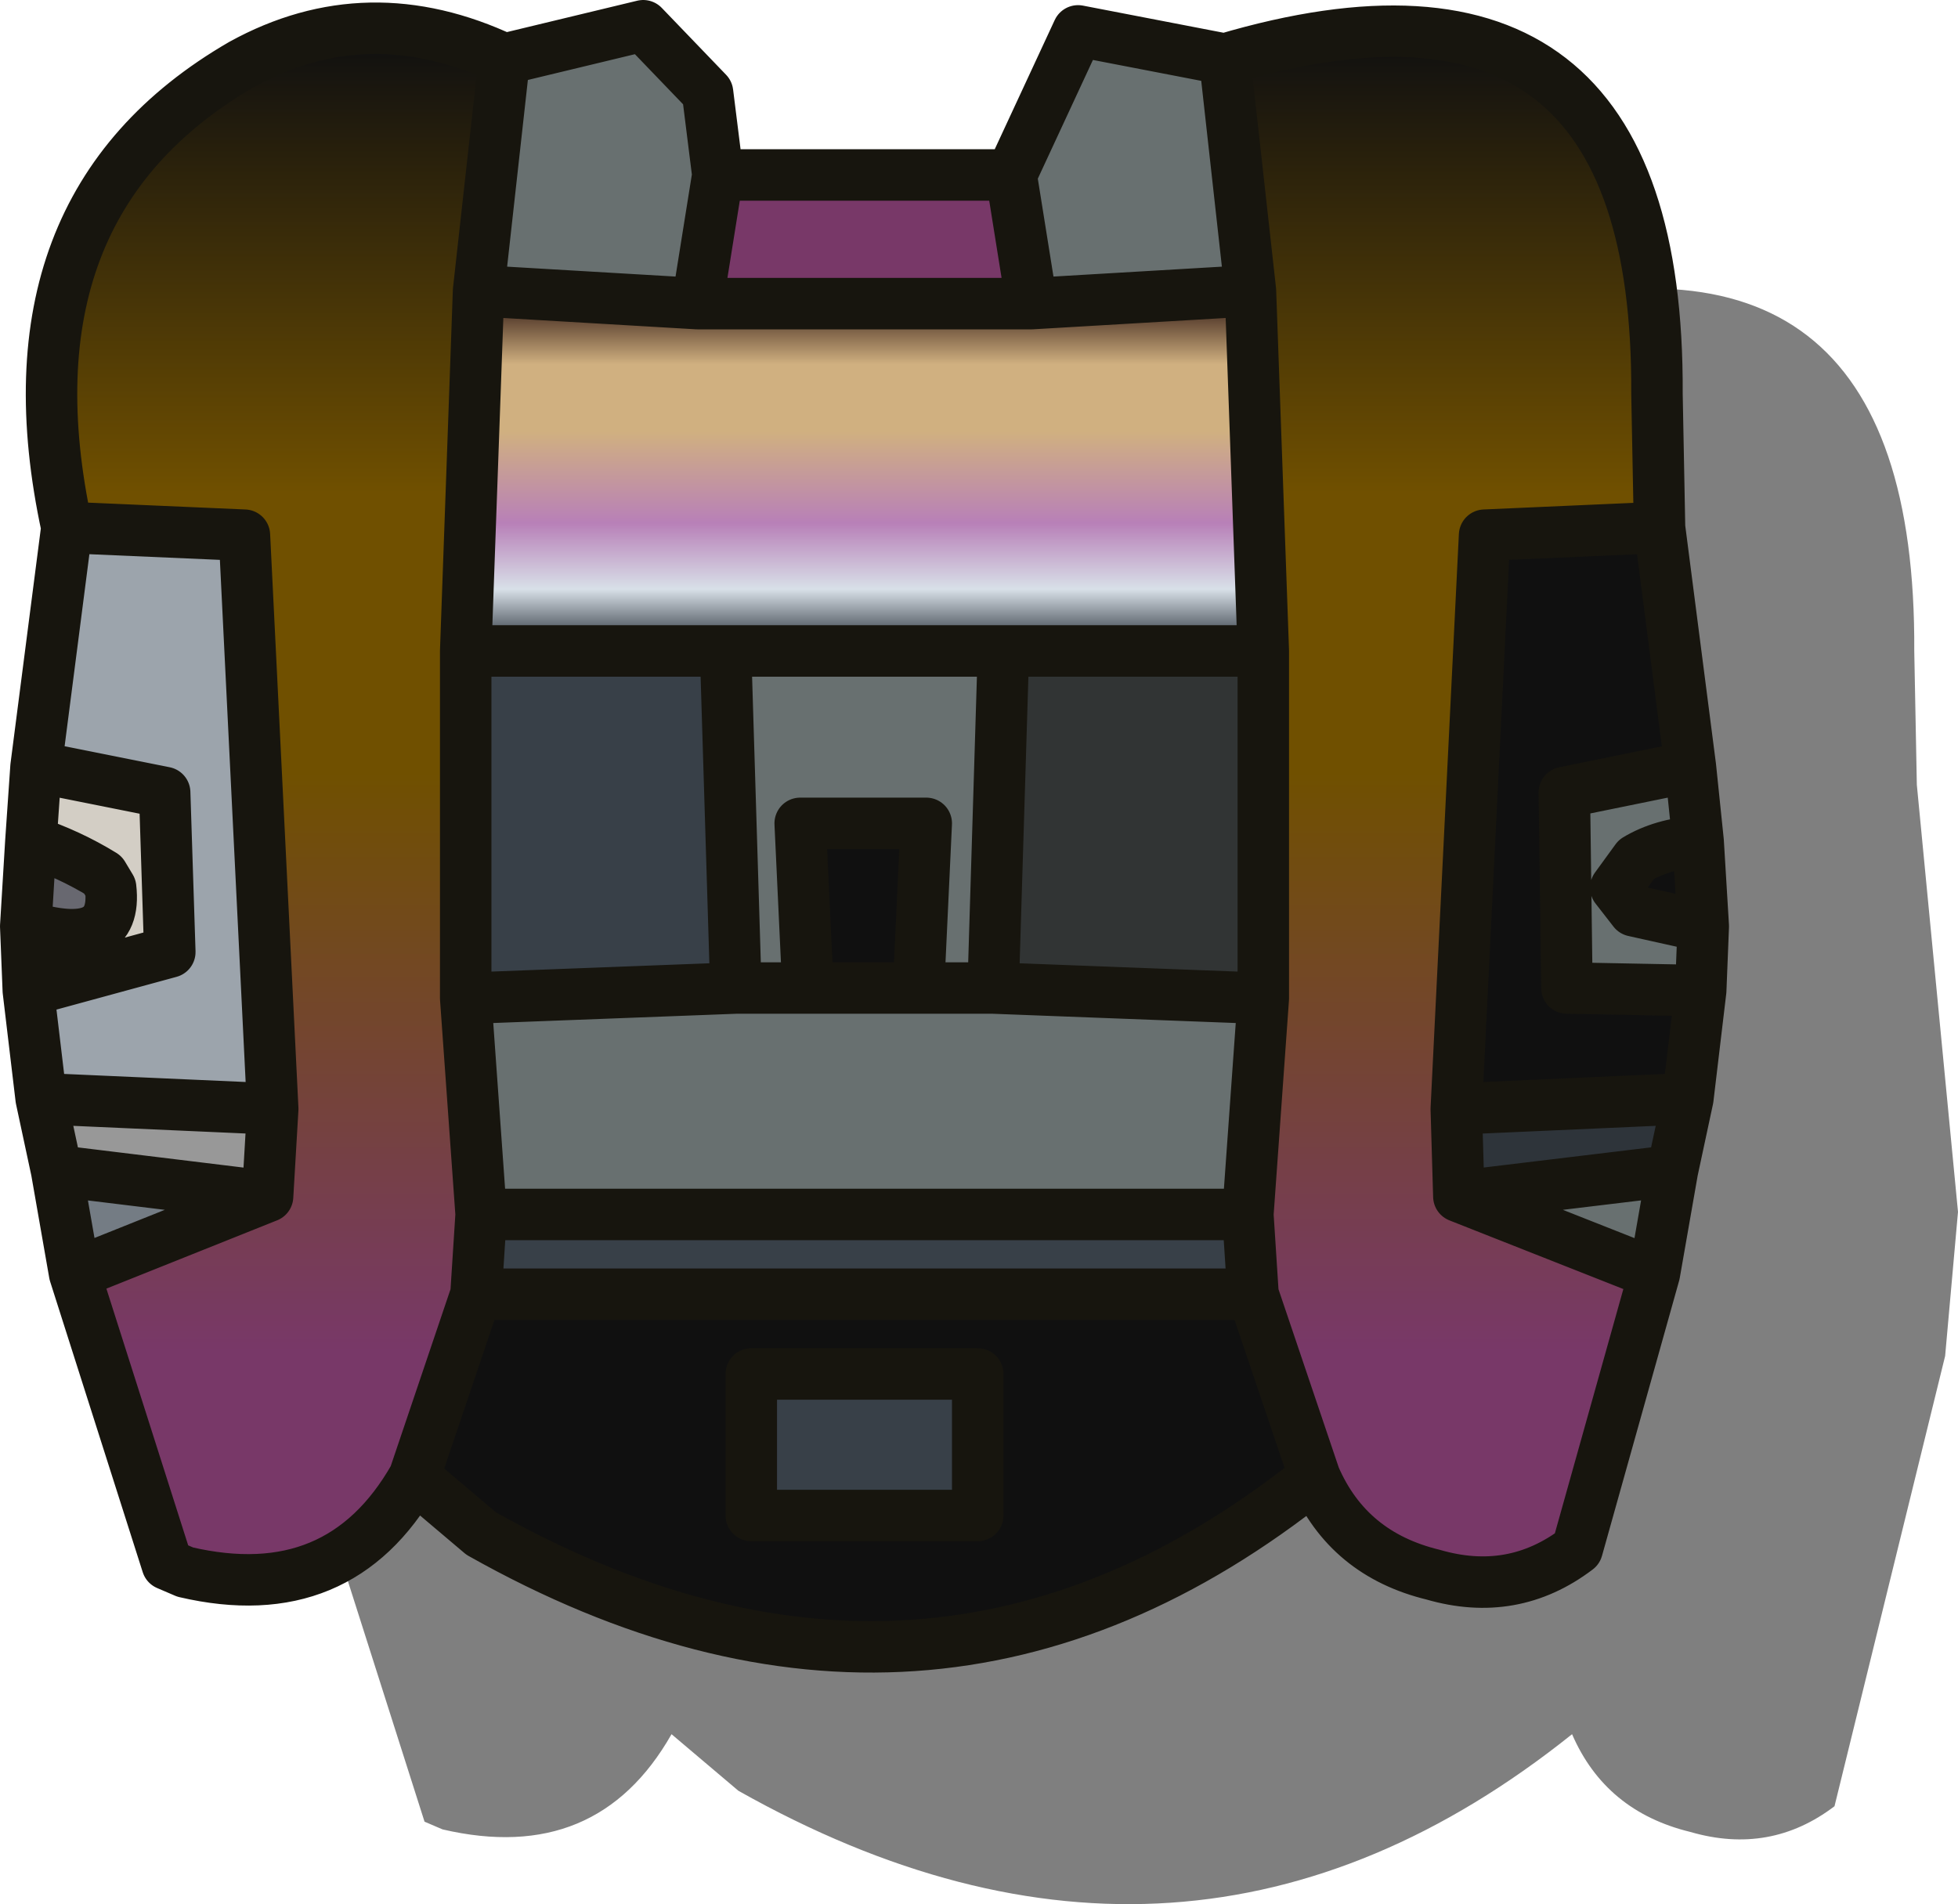 <?xml version="1.0" encoding="UTF-8" standalone="no"?>
<svg xmlns:ffdec="https://www.free-decompiler.com/flash" xmlns:xlink="http://www.w3.org/1999/xlink" ffdec:objectType="shape" height="37.0px" width="38.05px" xmlns="http://www.w3.org/2000/svg">
  <g transform="matrix(1.0, 0.0, 0.0, 1.0, 16.8, 16.25)">
    <path d="M9.15 -10.65 L12.0 -10.1 Q20.45 -12.6 20.4 -3.6 L20.45 -1.0 21.25 7.3 21.0 10.1 18.85 18.85 Q17.6 19.8 16.05 19.35 14.4 18.95 13.75 17.45 6.25 23.45 -2.45 18.55 L-3.75 17.45 Q-5.2 20.0 -8.2 19.3 L-8.55 19.15 -10.35 13.5 -11.3 6.75 -10.5 -1.0 Q-11.85 -7.25 -7.1 -10.0 -4.65 -11.35 -2.0 -10.1 L0.7 -10.75 1.95 -9.45 2.15 -7.85 7.85 -7.85 9.15 -10.65" fill="#000000" fill-opacity="0.502" fill-rule="evenodd" stroke="none"/>
    <path d="M2.85 -12.85 L4.15 -15.65 7.0 -15.1 7.5 -10.6 3.25 -10.35 2.85 -12.85 M16.05 -1.35 L16.2 0.1 Q15.5 0.15 15.0 0.45 L14.6 1.0 14.95 1.45 16.3 1.75 16.25 3.0 13.65 2.95 13.6 -0.85 16.05 -1.35 M15.7 6.5 L15.35 8.5 11.55 7.0 15.7 6.5 M-7.0 -15.1 L-4.3 -15.75 -3.05 -14.45 -2.85 -12.85 -3.25 -10.35 -7.5 -10.6 -7.0 -15.1 M7.75 3.15 L7.45 7.35 -7.45 7.35 -7.75 3.15 -2.5 2.95 -1.1 2.95 -2.5 2.95 -2.7 -3.6 2.7 -3.6 2.5 2.95 7.75 3.15 M1.05 2.95 L2.5 2.95 1.05 2.95 1.2 -0.25 -1.25 -0.25 -1.1 2.95 1.05 2.95" fill="#687070" fill-rule="evenodd" stroke="none"/>
    <path d="M3.25 -10.35 L7.5 -10.6 7.75 -3.6 2.7 -3.6 -2.7 -3.6 -7.75 -3.6 -7.5 -10.6 -3.25 -10.35 3.25 -10.35" fill="url(#gradient0)" fill-rule="evenodd" stroke="none"/>
    <path d="M2.7 -3.6 L7.75 -3.6 7.75 3.15 2.5 2.95 2.7 -3.6" fill="#313434" fill-rule="evenodd" stroke="none"/>
    <path d="M7.0 -15.1 Q15.45 -17.6 15.4 -8.6 L15.45 -6.0 12.05 -5.85 11.5 5.3 11.55 7.0 15.35 8.5 13.85 13.85 Q12.6 14.8 11.05 14.35 9.4 13.95 8.75 12.45 L7.55 8.9 7.45 7.35 7.75 3.15 7.75 -3.6 7.5 -10.6 7.0 -15.1" fill="url(#gradient1)" fill-rule="evenodd" stroke="none"/>
    <path d="M15.45 -6.0 L16.05 -1.35 13.6 -0.85 13.65 2.95 16.25 3.0 16.0 5.1 11.5 5.3 12.05 -5.85 15.45 -6.0 M16.2 0.1 L16.3 1.75 14.95 1.45 14.6 1.0 15.0 0.45 Q15.5 0.15 16.2 0.1 M8.75 12.45 Q1.25 18.45 -7.45 13.55 L-8.75 12.45 -7.55 8.9 7.55 8.9 8.75 12.45 M1.05 2.95 L-1.1 2.95 -1.25 -0.25 1.2 -0.25 1.05 2.95 M2.2 10.45 L-2.2 10.45 -2.2 13.2 2.2 13.2 2.2 10.45" fill="#101010" fill-rule="evenodd" stroke="none"/>
    <path d="M-2.85 -12.85 L2.85 -12.85 3.25 -10.35 -3.25 -10.35 -2.85 -12.85" fill="#783868" fill-rule="evenodd" stroke="none"/>
    <path d="M16.0 5.1 L15.7 6.5 11.55 7.0 11.5 5.3 16.0 5.1" fill="#2e343a" fill-rule="evenodd" stroke="none"/>
    <path d="M7.45 7.35 L7.55 8.9 -7.55 8.9 -7.45 7.35 7.45 7.35 M-2.5 2.95 L-7.75 3.15 -7.75 -3.6 -2.7 -3.6 -2.5 2.95 M2.2 10.45 L2.2 13.2 -2.2 13.2 -2.2 10.45 2.2 10.45" fill="#384048" fill-rule="evenodd" stroke="none"/>
    <path d="M-16.0 5.1 L-16.25 3.0 -13.5 2.25 -13.6 -0.85 -16.1 -1.35 -15.5 -6.0 -12.05 -5.85 -11.5 5.3 -16.0 5.1" fill="#9ca4ac" fill-rule="evenodd" stroke="none"/>
    <path d="M-16.25 3.0 L-16.3 1.75 Q-14.5 2.3 -14.65 1.0 L-14.8 0.75 Q-15.45 0.35 -16.2 0.1 L-16.1 -1.35 -13.6 -0.85 -13.5 2.25 -16.25 3.0" fill="#d3cec5" fill-rule="evenodd" stroke="none"/>
    <path d="M-8.75 12.45 Q-10.2 15.0 -13.2 14.3 L-13.55 14.15 -15.35 8.5 -11.6 7.0 -11.5 5.3 -12.05 -5.85 -15.5 -6.0 Q-16.85 -12.25 -12.1 -15.0 -9.65 -16.35 -7.0 -15.1 L-7.5 -10.6 -7.75 -3.6 -7.75 3.15 -7.45 7.35 -7.55 8.9 -8.75 12.45" fill="url(#gradient2)" fill-rule="evenodd" stroke="none"/>
    <path d="M-16.3 1.75 L-16.2 0.1 Q-15.45 0.35 -14.8 0.75 L-14.65 1.0 Q-14.5 2.3 -16.3 1.75" fill="#686870" fill-rule="evenodd" stroke="none"/>
    <path d="M-15.35 8.5 L-15.7 6.5 -11.6 7.0 -15.35 8.5" fill="#747c84" fill-rule="evenodd" stroke="none"/>
    <path d="M-15.7 6.5 L-16.0 5.1 -11.5 5.3 -11.6 7.0 -15.7 6.5" fill="#989898" fill-rule="evenodd" stroke="none"/>
    <path d="M2.85 -12.85 L4.15 -15.65 7.0 -15.1 Q15.45 -17.6 15.4 -8.6 L15.45 -6.0 16.05 -1.35 16.2 0.1 16.3 1.75 16.25 3.0 16.0 5.1 15.7 6.5 15.35 8.5 13.85 13.85 Q12.6 14.8 11.05 14.35 9.4 13.95 8.75 12.45 1.25 18.45 -7.45 13.55 L-8.75 12.45 Q-10.2 15.0 -13.2 14.3 L-13.55 14.15 -15.35 8.5 -15.7 6.5 -16.0 5.1 -16.25 3.0 -16.3 1.75 -16.2 0.1 -16.1 -1.35 -15.5 -6.0 Q-16.85 -12.25 -12.1 -15.0 -9.65 -16.35 -7.0 -15.1 L-4.3 -15.75 -3.05 -14.45 -2.85 -12.85 2.85 -12.85 3.25 -10.35 7.5 -10.6 7.0 -15.1 M7.75 -3.6 L7.5 -10.6 M2.7 -3.6 L7.75 -3.6 7.75 3.15 7.45 7.35 7.55 8.9 8.75 12.45 M16.05 -1.35 L13.6 -0.85 13.65 2.95 16.25 3.0 M15.45 -6.0 L12.05 -5.85 11.5 5.3 16.0 5.1 M16.2 0.1 Q15.5 0.15 15.0 0.45 L14.6 1.0 14.95 1.45 16.3 1.75 M11.55 7.0 L15.7 6.5 M11.5 5.3 L11.55 7.0 15.35 8.5 M2.5 2.95 L1.05 2.95 -1.1 2.95 -2.5 2.95 -7.75 3.15 -7.45 7.35 7.45 7.35 M7.75 3.15 L2.5 2.95 2.7 -3.6 -2.7 -3.6 -2.5 2.95 M2.2 10.45 L-2.2 10.45 -2.2 13.2 2.2 13.2 2.2 10.45 M1.05 2.95 L1.2 -0.25 -1.25 -0.25 -1.1 2.95 M-16.1 -1.35 L-13.6 -0.85 -13.5 2.25 -16.25 3.0 M-15.5 -6.0 L-12.05 -5.85 -11.5 5.3 -11.6 7.0 -15.35 8.5 M-3.25 -10.35 L-7.5 -10.6 -7.75 -3.6 -2.7 -3.6 M-3.25 -10.35 L-2.85 -12.85 M-7.5 -10.6 L-7.0 -15.1 M-7.45 7.35 L-7.55 8.9 7.55 8.9 M-16.2 0.1 Q-15.45 0.35 -14.8 0.75 L-14.65 1.0 Q-14.5 2.3 -16.3 1.75 M-11.6 7.0 L-15.7 6.5 M-11.5 5.3 L-16.0 5.1 M-7.55 8.9 L-8.75 12.45 M-7.75 -3.6 L-7.75 3.15 M3.25 -10.35 L-3.25 -10.35" fill="none" stroke="#17150e" stroke-linecap="round" stroke-linejoin="round" stroke-width="1.0"/>
  </g>
  <defs>
    <linearGradient gradientTransform="matrix(0.0, 0.004, -0.009, 0.0, 0.0, -7.1)" gradientUnits="userSpaceOnUse" id="gradient0" spreadMethod="pad" x1="-819.2" x2="819.2">
      <stop offset="0.0" stop-color="#382018"/>
      <stop offset="0.184" stop-color="#d0b080"/>
      <stop offset="0.384" stop-color="#d0b080"/>
      <stop offset="0.655" stop-color="#b880b8"/>
      <stop offset="0.851" stop-color="#d8e0e8"/>
      <stop offset="1.0" stop-color="#384048"/>
    </linearGradient>
    <linearGradient gradientTransform="matrix(0.0, 0.018, -0.005, 0.0, 11.25, -0.7)" gradientUnits="userSpaceOnUse" id="gradient1" spreadMethod="pad" x1="-819.2" x2="819.2">
      <stop offset="0.0" stop-color="#101010"/>
      <stop offset="0.298" stop-color="#705000"/>
      <stop offset="0.482" stop-color="#705000"/>
      <stop offset="0.863" stop-color="#783868"/>
    </linearGradient>
    <linearGradient gradientTransform="matrix(0.0, 0.018, -0.005, 0.0, -11.25, -0.7)" gradientUnits="userSpaceOnUse" id="gradient2" spreadMethod="pad" x1="-819.2" x2="819.2">
      <stop offset="0.0" stop-color="#101010"/>
      <stop offset="0.298" stop-color="#705000"/>
      <stop offset="0.482" stop-color="#705000"/>
      <stop offset="0.863" stop-color="#783868"/>
    </linearGradient>
  </defs>
</svg>
